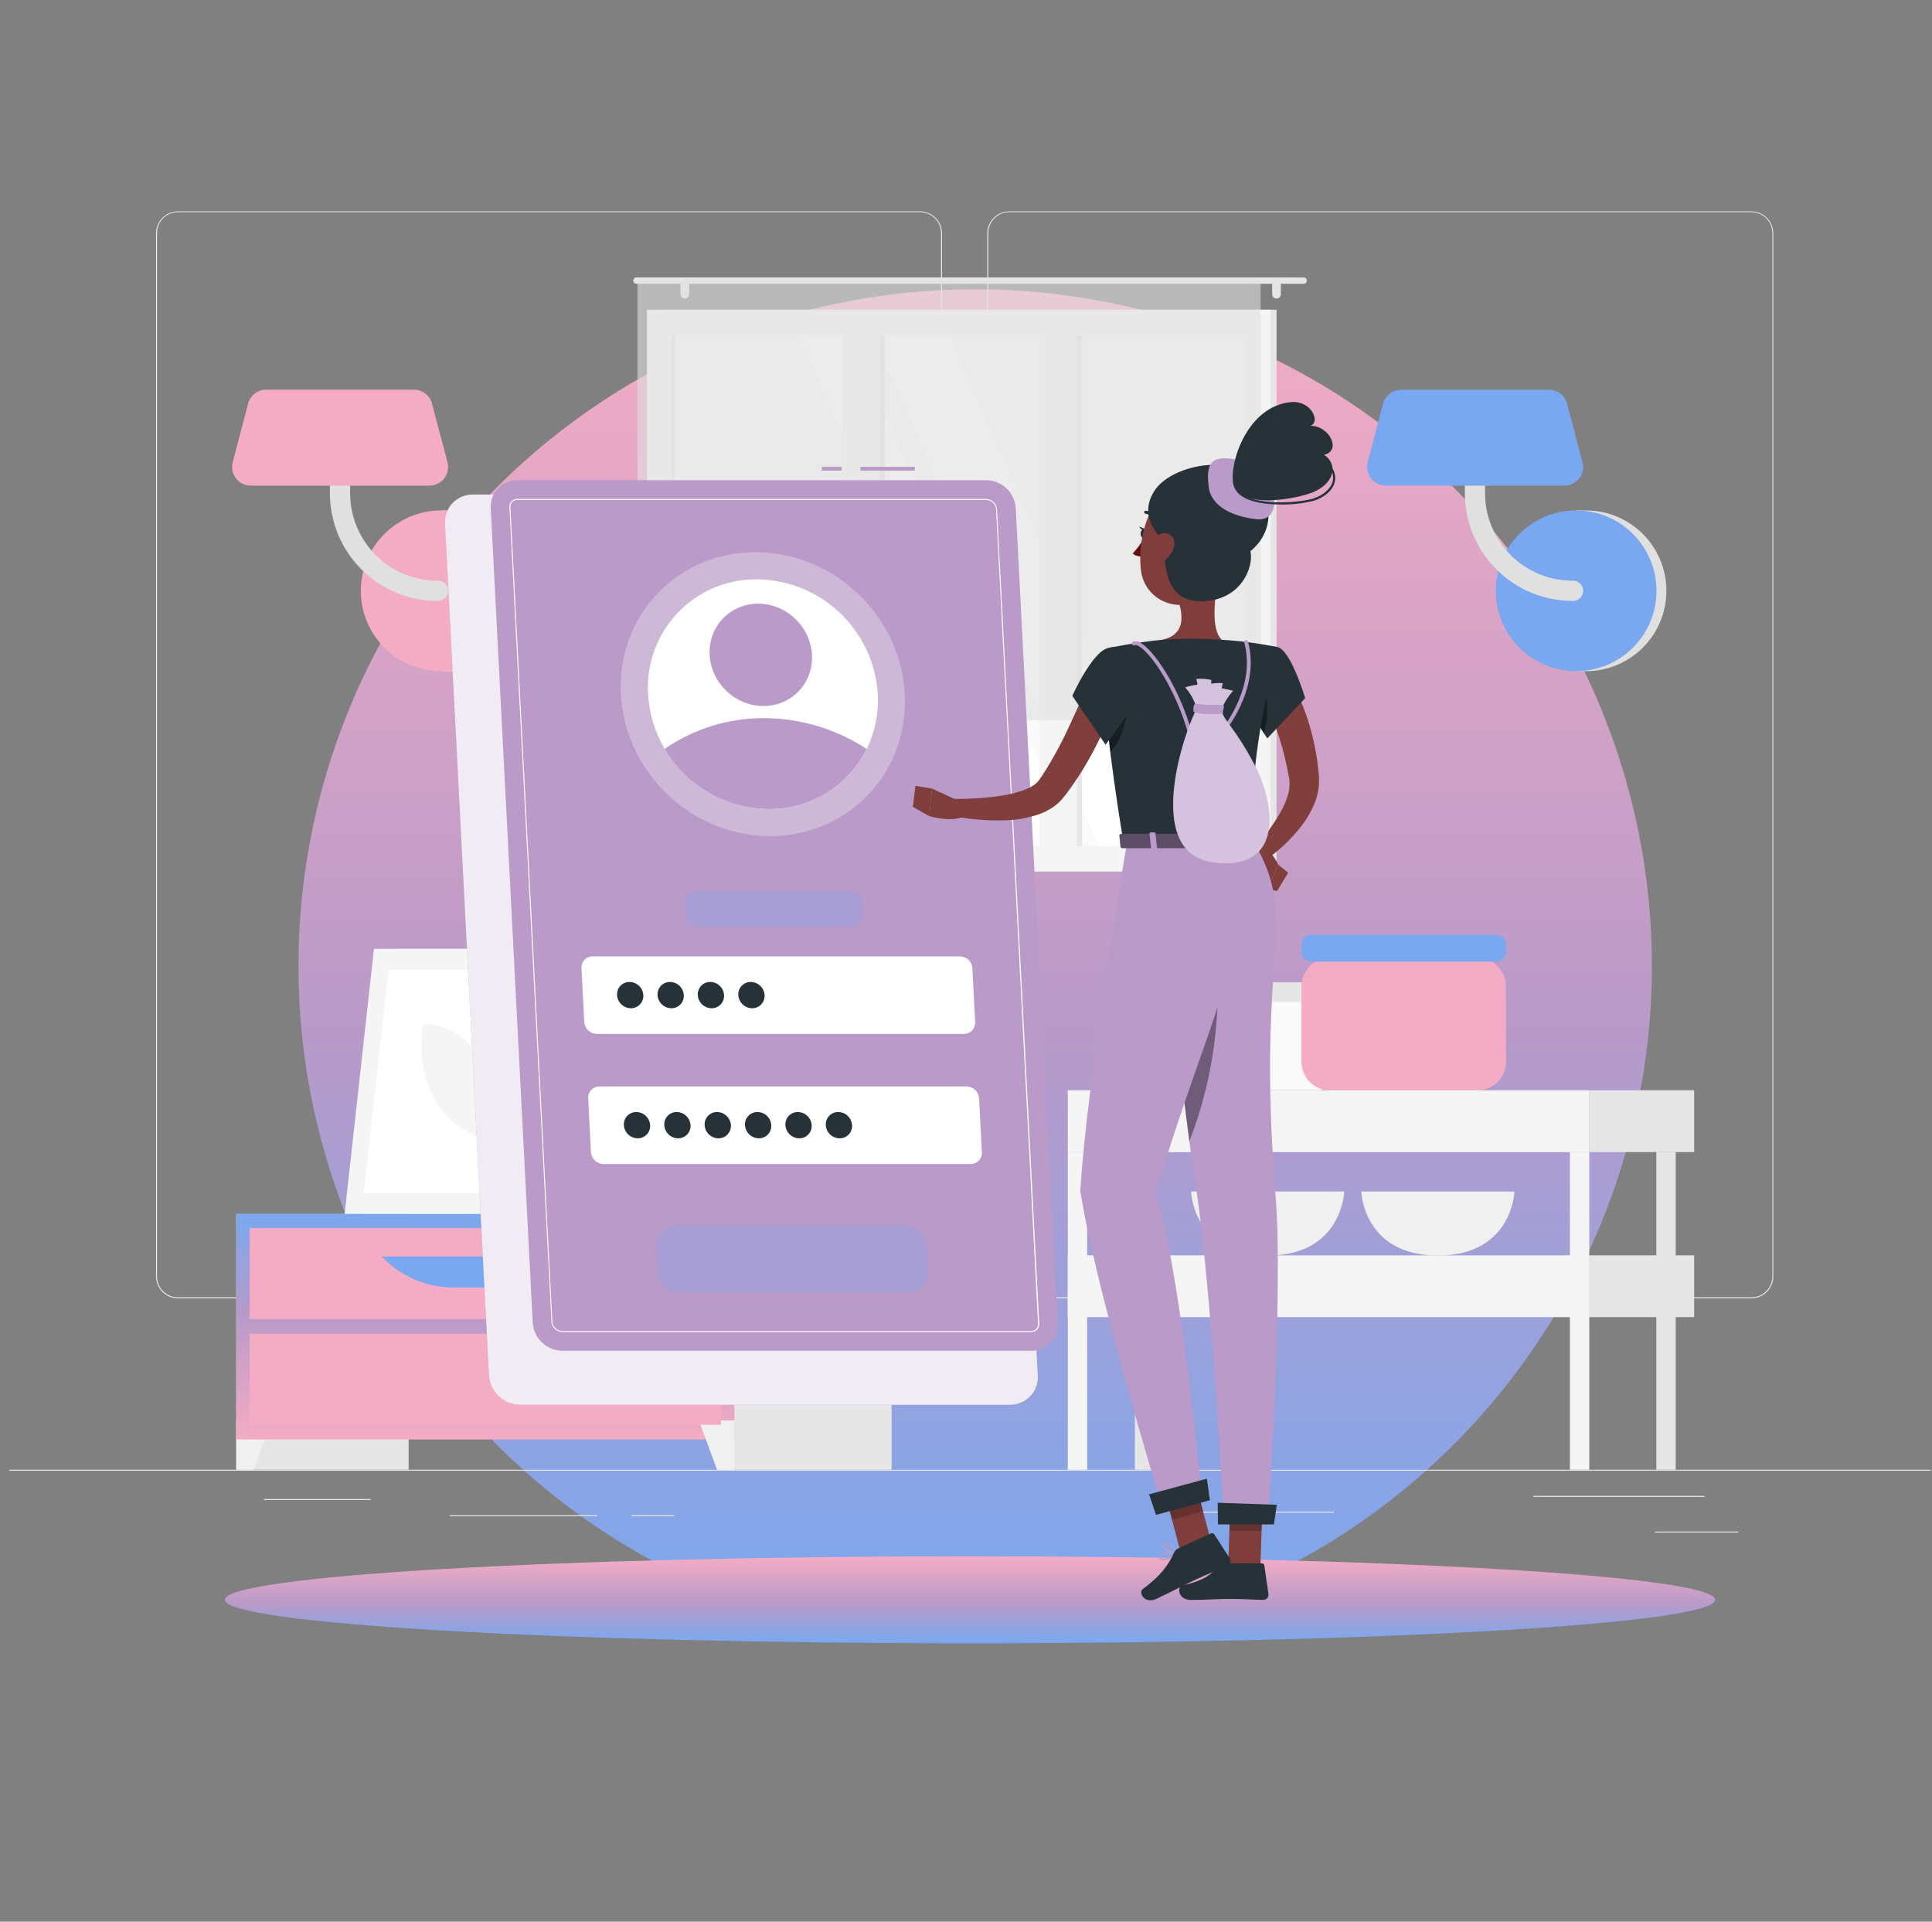 <svg width="187" height="186" viewBox="0 0 187 186" fill="none" xmlns="http://www.w3.org/2000/svg">
<rect x="0" y="0" width="187" height="186" fill="#808080" stroke="none"/>
<g clip-path="url(#clip0_340_20797)">
<circle cx="94.389" cy="93.5" r="65.5" fill="url(#paint0_linear_340_20797)"/>
<path d="M186.889 142.253H0.889V142.346H186.889V142.253Z" fill="#EBEBEB"/>
<path d="M168.251 148.238H160.186V148.331H168.251V148.238Z" fill="#EBEBEB"/>
<path d="M129.105 146.311H116.416V146.404H129.105V146.311Z" fill="#EBEBEB"/>
<path d="M164.985 144.786H148.42V144.879H164.985V144.786Z" fill="#EBEBEB"/>
<path d="M65.251 146.661H61.107V146.754H65.251V146.661Z" fill="#EBEBEB"/>
<path d="M57.793 146.661H43.512V146.754H57.793V146.661Z" fill="#EBEBEB"/>
<path d="M35.861 145.091H25.557V145.184H35.861V145.091Z" fill="#EBEBEB"/>
<path d="M89.053 125.662H17.224C16.661 125.661 16.122 125.436 15.724 125.038C15.327 124.64 15.104 124.1 15.104 123.537V22.566C15.108 22.006 15.334 21.471 15.731 21.077C16.128 20.683 16.664 20.461 17.224 20.46H89.053C89.617 20.46 90.157 20.684 90.555 21.082C90.954 21.48 91.177 22.021 91.177 22.584V123.537C91.177 124.101 90.954 124.641 90.555 125.039C90.157 125.438 89.617 125.662 89.053 125.662ZM17.224 20.534C16.686 20.535 16.17 20.75 15.79 21.131C15.41 21.511 15.197 22.027 15.197 22.566V123.537C15.197 124.076 15.41 124.592 15.79 124.972C16.17 125.353 16.686 125.568 17.224 125.569H89.053C89.592 125.568 90.108 125.353 90.489 124.973C90.869 124.592 91.084 124.076 91.085 123.537V22.566C91.084 22.027 90.869 21.511 90.489 21.13C90.108 20.75 89.592 20.535 89.053 20.534H17.224Z" fill="#EBEBEB"/>
<path d="M169.52 125.662H97.687C97.124 125.661 96.584 125.436 96.186 125.038C95.788 124.64 95.564 124.101 95.562 123.537V22.566C95.568 22.006 95.795 21.471 96.192 21.077C96.59 20.683 97.127 20.461 97.687 20.46H169.52C170.079 20.462 170.614 20.684 171.01 21.078C171.407 21.472 171.632 22.007 171.637 22.566V123.537C171.637 124.1 171.414 124.639 171.017 125.037C170.62 125.435 170.082 125.66 169.52 125.662ZM97.687 20.534C97.148 20.535 96.632 20.75 96.251 21.13C95.871 21.511 95.656 22.027 95.656 22.566V123.537C95.656 124.076 95.871 124.592 96.251 124.973C96.632 125.353 97.148 125.568 97.687 125.569H169.52C170.058 125.568 170.574 125.353 170.955 124.973C171.336 124.592 171.55 124.076 171.551 123.537V22.566C171.55 22.027 171.336 21.511 170.955 21.13C170.574 20.75 170.058 20.535 169.52 20.534H97.687Z" fill="#EBEBEB"/>
<path d="M43.669 64.962C45.732 64.962 47.71 64.143 49.169 62.684C50.628 61.225 51.447 59.247 51.447 57.184C51.447 55.121 50.628 53.142 49.169 51.684C47.71 50.225 45.732 49.405 43.669 49.405H42.713V64.962H43.669Z" fill="#E0E0E0"/>
<path d="M42.704 64.962C47 64.962 50.483 61.48 50.483 57.184C50.483 52.888 47 49.405 42.704 49.405C38.408 49.405 34.926 52.888 34.926 57.184C34.926 61.48 38.408 64.962 42.704 64.962Z" fill="#F4ACC4"/>
<path d="M42.348 58.158C39.585 58.158 36.936 57.061 34.982 55.108C33.029 53.154 31.932 50.505 31.932 47.742V41.526C31.932 41.267 32.035 41.018 32.218 40.835C32.402 40.651 32.651 40.548 32.91 40.548C33.169 40.548 33.418 40.651 33.602 40.835C33.785 41.018 33.888 41.267 33.888 41.526V47.746C33.89 49.989 34.782 52.138 36.367 53.724C37.952 55.31 40.102 56.203 42.344 56.206C42.477 56.197 42.611 56.216 42.736 56.262C42.862 56.307 42.977 56.378 43.074 56.469C43.172 56.561 43.249 56.671 43.302 56.794C43.355 56.916 43.383 57.048 43.383 57.182C43.383 57.316 43.355 57.448 43.302 57.57C43.249 57.693 43.172 57.803 43.074 57.895C42.977 57.986 42.862 58.057 42.736 58.102C42.611 58.148 42.477 58.167 42.344 58.158H42.348Z" fill="#E0E0E0"/>
<path d="M24.261 47.002H41.567C41.843 47.002 42.117 46.939 42.365 46.817C42.613 46.694 42.83 46.517 42.999 46.298C43.168 46.078 43.285 45.823 43.339 45.552C43.394 45.281 43.386 45.001 43.315 44.733L41.809 39.06C41.707 38.675 41.481 38.334 41.165 38.09C40.85 37.847 40.462 37.714 40.064 37.713H25.764C25.365 37.714 24.977 37.846 24.661 38.09C24.345 38.333 24.118 38.674 24.016 39.06L22.528 44.726C22.455 44.992 22.445 45.273 22.498 45.544C22.551 45.815 22.666 46.071 22.834 46.291C23.001 46.511 23.217 46.69 23.465 46.813C23.712 46.936 23.985 47.001 24.261 47.002Z" fill="#F4ACC4"/>
<path d="M153.513 64.962C155.576 64.962 157.554 64.143 159.013 62.684C160.472 61.225 161.291 59.247 161.291 57.184C161.291 55.121 160.472 53.142 159.013 51.684C157.554 50.225 155.576 49.405 153.513 49.405H152.557V64.962H153.513Z" fill="#E0E0E0"/>
<path d="M152.556 64.962C156.852 64.962 160.334 61.48 160.334 57.184C160.334 52.888 156.852 49.405 152.556 49.405C148.26 49.405 144.777 52.888 144.777 57.184C144.777 61.48 148.26 64.962 152.556 64.962Z" fill="#79A8F0"/>
<path d="M152.199 58.158C149.437 58.158 146.787 57.061 144.834 55.108C142.881 53.154 141.783 50.505 141.783 47.742V41.526C141.783 41.267 141.886 41.018 142.07 40.835C142.253 40.651 142.502 40.548 142.762 40.548C143.021 40.548 143.27 40.651 143.453 40.835C143.637 41.018 143.74 41.267 143.74 41.526V47.746C143.742 49.989 144.633 52.138 146.218 53.724C147.804 55.31 149.953 56.203 152.195 56.206C152.329 56.197 152.462 56.216 152.588 56.262C152.714 56.307 152.829 56.378 152.926 56.469C153.023 56.561 153.101 56.671 153.154 56.794C153.207 56.916 153.234 57.048 153.234 57.182C153.234 57.316 153.207 57.448 153.154 57.57C153.101 57.693 153.023 57.803 152.926 57.895C152.829 57.986 152.714 58.057 152.588 58.102C152.462 58.148 152.329 58.167 152.195 58.158H152.199Z" fill="#E0E0E0"/>
<path d="M134.113 47.002H151.418C151.695 47.002 151.968 46.939 152.216 46.817C152.465 46.694 152.682 46.517 152.851 46.298C153.02 46.078 153.136 45.823 153.191 45.552C153.246 45.281 153.237 45.001 153.167 44.733L151.679 39.067C151.577 38.682 151.351 38.341 151.035 38.097C150.72 37.854 150.333 37.721 149.934 37.721H135.616C135.217 37.721 134.829 37.854 134.513 38.097C134.197 38.341 133.97 38.682 133.867 39.067L132.379 44.733C132.308 44.999 132.299 45.279 132.353 45.549C132.407 45.82 132.521 46.074 132.689 46.293C132.856 46.512 133.072 46.69 133.319 46.813C133.565 46.936 133.837 47.001 134.113 47.002Z" fill="#79A8F0"/>
<path d="M50.729 117.5H56.387V95.578H50.729V117.5Z" fill="#E6E6E6"/>
<path d="M35.393 117.496H54.167L57.002 91.839H38.227L35.393 117.496Z" fill="#F0F0F0"/>
<path d="M33.357 117.496H52.754L55.588 91.839H36.196L33.357 117.496Z" fill="#F5F5F5"/>
<path d="M51.35 115.476L53.738 93.863H37.593L35.205 115.476H51.35Z" fill="white"/>
<path d="M48.017 110.235L48.132 109.368C48.731 103.944 45.346 99.112 40.949 99.112L40.848 99.994C40.249 105.414 43.634 110.246 48.035 110.246L48.017 110.235Z" fill="#F5F5F5"/>
<path d="M22.87 142.253H39.551V117.496H22.87L22.87 142.253Z" fill="#E6E6E6"/>
<path d="M24.545 142.253H22.867V137.48H26.305L24.545 142.253Z" fill="#F0F0F0"/>
<path d="M69.62 142.253H86.301V117.496H69.62V142.253Z" fill="#E6E6E6"/>
<path d="M22.867 139.325H71.082V117.5H22.867V139.325Z" fill="url(#paint1_linear_340_20797)"/>
<path d="M69.404 142.253H71.082V137.48H67.644L69.404 142.253Z" fill="#F0F0F0"/>
<path d="M24.168 127.67H69.779V118.861H24.168V127.67Z" fill="#F4ACC4"/>
<path d="M43.933 124.62H50.016C51.323 124.621 52.617 124.354 53.819 123.837C55.02 123.321 56.103 122.564 57.002 121.614H36.947C37.846 122.564 38.93 123.32 40.131 123.836C41.332 124.353 42.626 124.62 43.933 124.62Z" fill="#79A8F0"/>
<path d="M24.168 137.9H69.779V129.091H24.168V137.9Z" fill="#F4ACC4"/>
<path d="M68.027 116.488H68.459C68.459 115.599 68.459 113.348 68.503 108.189C68.581 98.833 68.73 98.264 68.73 98.264L67.703 102.583C67.052 107.363 67.893 112.169 68.027 116.488Z" fill="#E6E6E6"/>
<path d="M67.175 101.928C65.688 100.168 62.544 99.655 59.315 99.216C58.047 99.045 62.645 101.943 64.895 104C66.644 105.6 67.76 106.042 68.243 107.634C68.489 105.648 68.448 103.457 67.175 101.928Z" fill="#E6E6E6"/>
<path d="M69.136 105.083C70.624 103.323 73.767 102.813 76.996 102.374C78.265 102.203 73.648 105.101 71.416 107.158C69.668 108.758 68.552 109.201 68.068 110.793C67.823 108.806 67.849 106.6 69.136 105.083Z" fill="#E6E6E6"/>
<path d="M68.502 97.836C69.618 95.731 72.394 93.744 75.522 93C76.75 92.706 72.676 96.884 71.129 99.581C69.927 101.671 68.335 104.134 68.086 105.905C67.714 102.415 67.394 99.953 68.502 97.836Z" fill="#E6E6E6"/>
<path d="M68.368 117.496C67.052 117.496 65.962 116.838 65.883 115.99L65.664 114.546H71.077L70.853 115.99C70.779 116.838 69.708 117.496 68.368 117.496Z" fill="#F0F0F0"/>
<path d="M71.427 115.101H65.316L65.141 113.49H71.602L71.427 115.101Z" fill="#F0F0F0"/>
<path d="M63.959 84.34L123.557 84.34V29.98L63.959 29.98L63.959 84.34Z" fill="#E6E6E6"/>
<path d="M62.617 84.34L122.971 84.34V29.98L62.617 29.98L62.617 84.34Z" fill="#F5F5F5"/>
<path d="M120.561 81.907V32.416H65.021V81.907H120.561Z" fill="#FAFAFA"/>
<path d="M113.751 81.907L91.892 32.416H84.467L106.326 81.907H113.751Z" fill="white"/>
<path d="M104.22 81.907L82.361 32.416H77.25L99.109 81.907H104.22Z" fill="white"/>
<path d="M85.644 81.903V32.412H82.773V81.903H85.644Z" fill="#E6E6E6"/>
<path d="M104.736 81.903V32.412H101.864V81.903H104.736Z" fill="#E6E6E6"/>
<path d="M85.129 83.451V30.604H81.498V83.451H85.129Z" fill="#F5F5F5"/>
<path d="M104.219 83.451V30.604H100.588V83.451H104.219Z" fill="#F5F5F5"/>
<path d="M65.281 81.907V32.416H65.025V81.907H65.281Z" fill="#E6E6E6"/>
<path d="M61.607 26.847H126.172C126.254 26.848 126.333 26.881 126.392 26.94C126.45 26.998 126.483 27.077 126.484 27.16C126.483 27.242 126.45 27.32 126.391 27.378C126.333 27.436 126.254 27.468 126.172 27.468H61.607C61.525 27.468 61.446 27.436 61.388 27.378C61.329 27.32 61.296 27.242 61.295 27.16C61.296 27.077 61.329 26.998 61.388 26.94C61.446 26.881 61.525 26.848 61.607 26.847Z" fill="#E6E6E6"/>
<path d="M123.555 28.897C123.666 28.896 123.772 28.851 123.85 28.773C123.928 28.694 123.972 28.587 123.972 28.477V27.576C123.972 27.521 123.962 27.467 123.941 27.416C123.92 27.365 123.89 27.318 123.851 27.279C123.812 27.24 123.766 27.209 123.715 27.188C123.665 27.167 123.61 27.156 123.555 27.156C123.444 27.156 123.338 27.2 123.259 27.278C123.18 27.356 123.136 27.462 123.135 27.573V28.473C123.135 28.585 123.179 28.692 123.258 28.771C123.336 28.851 123.443 28.896 123.555 28.897Z" fill="#E6E6E6"/>
<path d="M66.286 28.897C66.397 28.896 66.503 28.851 66.582 28.773C66.661 28.694 66.705 28.588 66.706 28.477V27.576C66.706 27.465 66.662 27.358 66.583 27.279C66.504 27.2 66.397 27.156 66.286 27.156C66.175 27.156 66.069 27.2 65.991 27.278C65.913 27.356 65.869 27.462 65.869 27.573V28.473C65.869 28.528 65.879 28.583 65.9 28.634C65.92 28.685 65.951 28.732 65.99 28.771C66.028 28.811 66.074 28.842 66.125 28.863C66.176 28.885 66.231 28.896 66.286 28.897Z" fill="#E6E6E6"/>
<path opacity="0.6" d="M61.703 69.728L122.016 69.728V27.156L61.703 27.156L61.703 69.728Z" fill="#E0E0E0"/>
<path d="M127.477 96.709H117.076C115.97 96.709 115.074 97.605 115.074 98.71V103.524C115.074 104.629 115.97 105.525 117.076 105.525H127.477C128.582 105.525 129.478 104.629 129.478 103.524V98.71C129.478 97.605 128.582 96.709 127.477 96.709Z" fill="#FAFAFA"/>
<path d="M128.805 95.079H115.748C115.376 95.079 115.074 95.381 115.074 95.753V96.296C115.074 96.668 115.376 96.969 115.748 96.969H128.805C129.177 96.969 129.478 96.668 129.478 96.296V95.753C129.478 95.381 129.177 95.079 128.805 95.079Z" fill="#E6E6E6"/>
<path d="M115.285 115.32C115.285 115.32 115.475 121.521 122.699 121.521C129.923 121.521 130.113 115.32 130.113 115.32H115.285Z" fill="#F0F0F0"/>
<path d="M131.758 115.32C131.758 115.32 131.948 121.521 139.172 121.521C146.396 121.521 146.586 115.32 146.586 115.32H131.758Z" fill="#F0F0F0"/>
<path d="M143.008 92.717H128.724C127.203 92.717 125.971 93.95 125.971 95.47V102.776C125.971 104.296 127.203 105.529 128.724 105.529H143.008C144.529 105.529 145.761 104.296 145.761 102.776V95.47C145.761 93.95 144.529 92.717 143.008 92.717Z" fill="#F4ACC4"/>
<path d="M144.839 90.478H126.893C126.384 90.478 125.971 90.891 125.971 91.4V92.152C125.971 92.661 126.384 93.074 126.893 93.074H144.839C145.348 93.074 145.761 92.661 145.761 92.152V91.4C145.761 90.891 145.348 90.478 144.839 90.478Z" fill="#79A8F0"/>
<path d="M109.844 142.253H111.719V111.511H109.844V142.253Z" fill="#E6E6E6"/>
<path d="M163.98 105.525H153.828V111.507H163.98V105.525Z" fill="#E6E6E6"/>
<path d="M103.353 111.511H153.826V105.529H103.353V111.511Z" fill="#F5F5F5"/>
<path d="M163.98 121.503H153.828V127.484H163.98V121.503Z" fill="#E6E6E6"/>
<path d="M103.353 127.484H153.826V121.503H103.353V127.484Z" fill="#F5F5F5"/>
<path d="M160.317 142.253H162.191V111.511H160.317V142.253Z" fill="#E6E6E6"/>
<path d="M151.953 142.253H153.828V111.511H151.953V142.253Z" fill="#F5F5F5"/>
<path d="M103.352 142.253H105.227V111.511H103.352V142.253Z" fill="#F5F5F5"/>
<path d="M93.889 159.052C133.723 159.052 166.016 157.167 166.016 154.841C166.016 152.516 133.723 150.63 93.889 150.63C54.054 150.63 21.762 152.516 21.762 154.841C21.762 157.167 54.054 159.052 93.889 159.052Z" fill="url(#paint2_linear_340_20797)"/>
<path d="M97.762 135.966H50.306C49.542 135.955 48.812 135.656 48.26 135.129C47.708 134.602 47.376 133.886 47.33 133.124L43.074 50.707C43.05 50.341 43.103 49.973 43.228 49.628C43.353 49.282 43.548 48.967 43.801 48.7C44.054 48.434 44.359 48.222 44.697 48.079C45.036 47.936 45.4 47.865 45.767 47.869H93.223C93.986 47.879 94.717 48.177 95.269 48.703C95.821 49.23 96.153 49.946 96.199 50.707L100.447 133.124C100.471 133.49 100.419 133.857 100.294 134.202C100.17 134.547 99.975 134.863 99.723 135.13C99.471 135.396 99.167 135.608 98.829 135.752C98.492 135.896 98.129 135.969 97.762 135.966Z" fill="#B99AC8"/>
<path opacity="0.8" d="M97.762 135.966H50.306C49.542 135.955 48.812 135.656 48.26 135.129C47.708 134.602 47.376 133.886 47.33 133.124L43.074 50.707C43.05 50.341 43.103 49.973 43.228 49.628C43.353 49.282 43.548 48.967 43.801 48.7C44.054 48.434 44.359 48.222 44.697 48.079C45.036 47.936 45.4 47.865 45.767 47.869H93.223C93.986 47.879 94.717 48.177 95.269 48.703C95.821 49.23 96.153 49.946 96.199 50.707L100.447 133.124C100.471 133.49 100.419 133.857 100.294 134.202C100.17 134.547 99.975 134.863 99.723 135.13C99.471 135.396 99.167 135.608 98.829 135.752C98.492 135.896 98.129 135.969 97.762 135.966Z" fill="white"/>
<path d="M88.54 45.183H83.291V45.555H88.54V45.183Z" fill="#B99AC8"/>
<path d="M81.472 45.183H79.549V45.555H81.472V45.183Z" fill="#B99AC8"/>
<path d="M99.805 130.736H54.421C53.69 130.729 52.989 130.445 52.459 129.942C51.928 129.439 51.609 128.753 51.564 128.024L47.501 49.197C47.479 48.846 47.529 48.494 47.649 48.164C47.768 47.833 47.955 47.531 48.197 47.276C48.439 47.021 48.731 46.819 49.055 46.682C49.379 46.545 49.728 46.477 50.079 46.481H95.463C96.194 46.489 96.895 46.774 97.424 47.278C97.954 47.782 98.272 48.468 98.317 49.197L102.379 128.024C102.401 128.374 102.351 128.725 102.232 129.055C102.112 129.386 101.926 129.687 101.684 129.942C101.442 130.197 101.151 130.399 100.827 130.535C100.504 130.672 100.156 130.74 99.805 130.736Z" fill="#B99AC8"/>
<path d="M99.805 128.924H54.421C54.155 128.915 53.901 128.808 53.708 128.624C53.516 128.441 53.397 128.193 53.376 127.927L49.309 49.104C49.3 48.999 49.313 48.894 49.348 48.794C49.383 48.695 49.438 48.604 49.51 48.527C49.583 48.451 49.671 48.391 49.768 48.351C49.866 48.312 49.971 48.293 50.076 48.297H95.46C95.725 48.307 95.978 48.414 96.17 48.597C96.362 48.781 96.48 49.029 96.501 49.294L100.586 128.117C100.595 128.221 100.582 128.326 100.547 128.425C100.513 128.524 100.458 128.615 100.386 128.691C100.314 128.767 100.226 128.828 100.129 128.868C100.032 128.908 99.928 128.927 99.823 128.924H99.805ZM50.076 48.39C49.983 48.387 49.891 48.403 49.805 48.438C49.72 48.472 49.642 48.524 49.577 48.591C49.515 48.659 49.468 48.74 49.438 48.828C49.408 48.915 49.396 49.008 49.403 49.1L53.465 127.923C53.485 128.165 53.594 128.39 53.769 128.557C53.944 128.725 54.175 128.822 54.417 128.831H99.801C99.893 128.835 99.985 128.819 100.07 128.784C100.155 128.749 100.232 128.697 100.296 128.63C100.359 128.562 100.408 128.482 100.438 128.394C100.468 128.306 100.479 128.213 100.471 128.121L96.412 49.297C96.392 49.056 96.285 48.831 96.11 48.664C95.935 48.496 95.705 48.399 95.463 48.39H50.076Z" fill="white"/>
<path opacity="0.3" d="M83.93 77.025C89.092 71.728 88.755 63.028 83.179 57.594C77.602 52.16 68.897 52.048 63.735 57.345C58.573 62.642 58.909 71.342 64.486 76.776C70.062 82.21 78.768 82.322 83.93 77.025Z" fill="white"/>
<path d="M84.961 67.187C85.065 69.015 84.697 70.839 83.893 72.484C83.023 74.249 81.672 75.731 79.995 76.761C78.319 77.791 76.386 78.327 74.418 78.306C72.38 78.288 70.38 77.742 68.615 76.722C66.85 75.701 65.379 74.242 64.345 72.484C63.381 70.877 62.827 69.058 62.73 67.187C62.639 65.752 62.844 64.313 63.334 62.961C63.824 61.609 64.587 60.373 65.577 59.33C66.566 58.286 67.761 57.458 69.085 56.898C70.409 56.337 71.835 56.056 73.273 56.072C76.266 56.103 79.135 57.267 81.304 59.329C83.473 61.392 84.78 64.2 84.961 67.187Z" fill="white"/>
<path d="M83.883 72.484C83.012 74.249 81.661 75.731 79.985 76.761C78.308 77.791 76.375 78.327 74.408 78.306C72.369 78.288 70.37 77.742 68.604 76.722C66.839 75.701 65.368 74.242 64.334 72.484C67.161 70.532 70.518 69.493 73.954 69.508C77.481 69.522 80.93 70.555 83.883 72.484Z" fill="#B99AC8"/>
<path d="M77.279 66.928C79.138 65.02 79.017 61.885 77.007 59.926C74.997 57.968 71.86 57.927 70 59.836C68.14 61.744 68.262 64.879 70.272 66.837C72.282 68.796 75.419 68.837 77.279 66.928Z" fill="#B99AC8"/>
<path d="M93.297 100.068H57.76C57.451 100.065 57.154 99.945 56.929 99.731C56.705 99.518 56.57 99.228 56.551 98.918L56.283 93.71C56.274 93.562 56.296 93.414 56.346 93.274C56.397 93.135 56.476 93.007 56.578 92.9C56.681 92.792 56.804 92.707 56.941 92.649C57.078 92.592 57.225 92.563 57.373 92.565H92.91C93.219 92.568 93.516 92.688 93.74 92.9C93.964 93.113 94.1 93.402 94.119 93.71L94.387 98.918C94.397 99.067 94.376 99.216 94.326 99.356C94.275 99.496 94.196 99.624 94.094 99.732C93.991 99.84 93.868 99.925 93.731 99.983C93.594 100.041 93.446 100.07 93.297 100.068Z" fill="white"/>
<path opacity="0.3" d="M82.416 89.689H67.574C67.263 89.687 66.965 89.566 66.739 89.352C66.514 89.138 66.379 88.846 66.361 88.536L66.305 87.42C66.295 87.272 66.316 87.123 66.367 86.983C66.417 86.843 66.496 86.715 66.599 86.607C66.701 86.499 66.825 86.413 66.962 86.356C67.099 86.298 67.246 86.269 67.395 86.27H82.234C82.544 86.274 82.84 86.394 83.065 86.607C83.289 86.821 83.424 87.111 83.443 87.42L83.503 88.536C83.512 88.684 83.49 88.833 83.44 88.972C83.389 89.112 83.311 89.24 83.209 89.348C83.107 89.456 82.984 89.542 82.848 89.601C82.712 89.659 82.565 89.689 82.416 89.689Z" fill="#79A8F0"/>
<path opacity="0.3" d="M87.938 125.107H65.704C65.177 125.101 64.672 124.896 64.291 124.533C63.909 124.17 63.679 123.676 63.646 123.151L63.516 120.584C63.503 120.332 63.541 120.079 63.629 119.842C63.717 119.605 63.852 119.389 64.026 119.206C64.2 119.023 64.409 118.877 64.641 118.777C64.874 118.678 65.124 118.627 65.376 118.627H87.603C88.13 118.634 88.634 118.839 89.016 119.202C89.397 119.565 89.627 120.058 89.66 120.584L89.79 123.151C89.804 123.402 89.766 123.654 89.678 123.89C89.591 124.127 89.457 124.343 89.284 124.526C89.111 124.709 88.902 124.855 88.671 124.955C88.439 125.055 88.19 125.107 87.938 125.107Z" fill="#79A8F0"/>
<path d="M93.95 112.664H58.409C58.099 112.66 57.803 112.539 57.579 112.326C57.355 112.113 57.219 111.823 57.2 111.514L56.932 106.306C56.923 106.158 56.944 106.01 56.995 105.87C57.045 105.73 57.124 105.602 57.227 105.495C57.329 105.387 57.452 105.301 57.589 105.243C57.726 105.185 57.873 105.156 58.022 105.157H93.559C93.868 105.16 94.165 105.281 94.39 105.494C94.614 105.707 94.749 105.997 94.768 106.306L95.039 111.514C95.048 111.663 95.026 111.811 94.975 111.95C94.924 112.09 94.845 112.217 94.743 112.325C94.641 112.433 94.518 112.518 94.382 112.577C94.245 112.635 94.098 112.665 93.95 112.664Z" fill="white"/>
<path d="M62.27 96.314C62.28 96.479 62.256 96.644 62.2 96.798C62.144 96.953 62.056 97.095 61.943 97.214C61.829 97.334 61.692 97.428 61.54 97.492C61.389 97.556 61.225 97.589 61.061 97.587C60.718 97.583 60.391 97.449 60.143 97.213C59.895 96.977 59.746 96.656 59.725 96.314C59.714 96.15 59.738 95.986 59.794 95.831C59.849 95.676 59.937 95.534 60.05 95.415C60.163 95.296 60.3 95.201 60.451 95.137C60.603 95.073 60.766 95.04 60.931 95.042C61.273 95.046 61.601 95.18 61.85 95.416C62.098 95.651 62.248 95.973 62.27 96.314Z" fill="#263238"/>
<path d="M66.186 96.314C66.197 96.479 66.173 96.643 66.118 96.798C66.062 96.953 65.974 97.094 65.861 97.214C65.748 97.333 65.611 97.428 65.46 97.492C65.308 97.556 65.145 97.589 64.981 97.587C64.638 97.584 64.31 97.45 64.062 97.214C63.814 96.978 63.665 96.656 63.645 96.314C63.634 96.15 63.658 95.986 63.714 95.831C63.769 95.676 63.857 95.534 63.97 95.415C64.083 95.296 64.22 95.201 64.371 95.137C64.523 95.073 64.686 95.04 64.85 95.042C65.193 95.046 65.521 95.179 65.769 95.415C66.017 95.651 66.166 95.973 66.186 96.314Z" fill="#263238"/>
<path d="M70.082 96.314C70.093 96.479 70.069 96.643 70.014 96.798C69.958 96.953 69.87 97.094 69.757 97.214C69.644 97.333 69.507 97.428 69.356 97.492C69.204 97.556 69.041 97.589 68.877 97.587C68.534 97.583 68.206 97.449 67.957 97.213C67.709 96.978 67.559 96.656 67.537 96.314C67.527 96.15 67.551 95.985 67.607 95.831C67.664 95.676 67.751 95.534 67.865 95.415C67.978 95.296 68.115 95.201 68.267 95.137C68.418 95.073 68.582 95.04 68.746 95.042C69.089 95.046 69.417 95.18 69.664 95.416C69.912 95.652 70.061 95.973 70.082 96.314Z" fill="#263238"/>
<path d="M74.006 96.314C74.016 96.479 73.992 96.643 73.936 96.798C73.88 96.952 73.793 97.093 73.68 97.213C73.567 97.332 73.43 97.427 73.279 97.491C73.128 97.556 72.965 97.588 72.8 97.587C72.458 97.583 72.13 97.449 71.881 97.213C71.633 96.978 71.483 96.656 71.461 96.314C71.451 96.15 71.475 95.986 71.531 95.832C71.587 95.677 71.674 95.536 71.787 95.416C71.9 95.297 72.037 95.202 72.188 95.138C72.339 95.073 72.502 95.041 72.667 95.042C73.009 95.046 73.338 95.18 73.586 95.416C73.834 95.651 73.984 95.973 74.006 96.314Z" fill="#263238"/>
<path d="M62.928 108.903C62.938 109.067 62.915 109.232 62.859 109.387C62.803 109.541 62.716 109.683 62.603 109.802C62.49 109.922 62.353 110.017 62.202 110.081C62.05 110.145 61.887 110.177 61.722 110.175C61.38 110.171 61.051 110.038 60.803 109.802C60.555 109.566 60.405 109.245 60.383 108.903C60.373 108.739 60.397 108.574 60.453 108.419C60.509 108.264 60.597 108.123 60.71 108.003C60.824 107.884 60.961 107.789 61.112 107.725C61.264 107.661 61.428 107.629 61.592 107.631C61.934 107.635 62.262 107.768 62.51 108.004C62.758 108.24 62.907 108.561 62.928 108.903Z" fill="#263238"/>
<path d="M66.838 108.903C66.848 109.067 66.825 109.232 66.769 109.386C66.713 109.541 66.625 109.682 66.512 109.801C66.399 109.921 66.263 110.015 66.111 110.08C65.96 110.144 65.797 110.177 65.633 110.175C65.29 110.171 64.962 110.038 64.713 109.802C64.465 109.566 64.315 109.245 64.294 108.903C64.283 108.739 64.306 108.574 64.362 108.419C64.418 108.265 64.505 108.123 64.618 108.004C64.731 107.884 64.868 107.789 65.02 107.725C65.171 107.661 65.334 107.629 65.499 107.631C65.841 107.635 66.17 107.768 66.418 108.004C66.666 108.24 66.817 108.561 66.838 108.903Z" fill="#263238"/>
<path d="M70.746 108.903C70.757 109.067 70.733 109.232 70.676 109.387C70.62 109.542 70.532 109.683 70.419 109.803C70.306 109.922 70.169 110.017 70.017 110.081C69.865 110.145 69.702 110.177 69.537 110.175C69.195 110.172 68.866 110.039 68.618 109.803C68.371 109.566 68.222 109.245 68.202 108.903C68.191 108.739 68.214 108.574 68.27 108.419C68.326 108.265 68.413 108.123 68.526 108.004C68.64 107.884 68.776 107.789 68.928 107.725C69.079 107.661 69.243 107.629 69.407 107.631C69.75 107.635 70.078 107.768 70.326 108.004C70.575 108.24 70.725 108.561 70.746 108.903Z" fill="#263238"/>
<path d="M74.652 108.903C74.663 109.067 74.64 109.232 74.584 109.387C74.528 109.541 74.441 109.683 74.328 109.802C74.214 109.922 74.078 110.017 73.926 110.081C73.775 110.145 73.612 110.177 73.447 110.175C73.104 110.171 72.776 110.038 72.528 109.802C72.279 109.566 72.129 109.245 72.108 108.903C72.097 108.739 72.121 108.574 72.178 108.419C72.234 108.264 72.322 108.123 72.435 108.003C72.549 107.884 72.685 107.789 72.837 107.725C72.989 107.661 73.152 107.629 73.317 107.631C73.659 107.634 73.988 107.767 74.236 108.003C74.484 108.24 74.632 108.561 74.652 108.903Z" fill="#263238"/>
<path d="M78.562 108.903C78.573 109.067 78.55 109.232 78.494 109.387C78.438 109.541 78.351 109.683 78.238 109.802C78.125 109.922 77.988 110.017 77.836 110.081C77.685 110.145 77.522 110.177 77.357 110.175C77.015 110.171 76.686 110.038 76.438 109.802C76.189 109.566 76.04 109.245 76.018 108.903C76.008 108.739 76.031 108.575 76.088 108.42C76.144 108.265 76.231 108.124 76.344 108.005C76.457 107.885 76.593 107.791 76.745 107.726C76.896 107.662 77.059 107.629 77.223 107.631C77.566 107.635 77.894 107.768 78.142 108.004C78.391 108.24 78.541 108.561 78.562 108.903Z" fill="#263238"/>
<path d="M82.473 108.903C82.483 109.067 82.459 109.232 82.403 109.387C82.347 109.542 82.259 109.683 82.146 109.803C82.032 109.922 81.895 110.017 81.744 110.081C81.592 110.145 81.428 110.177 81.264 110.175C80.922 110.171 80.594 110.038 80.346 109.802C80.098 109.566 79.949 109.245 79.928 108.903C79.918 108.739 79.941 108.574 79.997 108.419C80.053 108.265 80.14 108.123 80.253 108.004C80.366 107.884 80.503 107.789 80.654 107.725C80.806 107.661 80.969 107.629 81.134 107.631C81.476 107.635 81.805 107.768 82.053 108.004C82.301 108.24 82.451 108.561 82.473 108.903Z" fill="#263238"/>
<path d="M124.765 65.703C124.858 65.844 124.906 65.918 124.966 66.019L125.133 66.294C125.241 66.48 125.338 66.666 125.431 66.848C125.617 67.22 125.803 67.592 125.952 67.964C126.263 68.703 126.532 69.46 126.755 70.23C127.205 71.751 127.502 73.314 127.64 74.895L127.666 75.189C127.67 75.248 127.67 75.308 127.666 75.367V75.564C127.673 75.823 127.658 76.082 127.622 76.338C127.55 76.813 127.426 77.279 127.25 77.726C126.923 78.524 126.49 79.275 125.963 79.958C124.979 81.217 123.811 82.322 122.499 83.235L121.473 82.033C122.407 80.978 123.234 79.833 123.943 78.615C124.262 78.062 124.511 77.472 124.687 76.859C124.758 76.599 124.799 76.332 124.809 76.063C124.821 75.948 124.821 75.832 124.809 75.717V75.639C124.813 75.604 124.813 75.569 124.809 75.535L124.765 75.274C124.526 73.888 124.187 72.52 123.753 71.182C123.537 70.516 123.273 69.873 123.009 69.244C122.879 68.928 122.73 68.619 122.581 68.322L122.351 67.883L122.235 67.678L122.139 67.514L124.765 65.703Z" fill="#803E3C"/>
<path d="M121.305 83.242L122.651 86.088L123.719 83.681C123.719 83.681 122.77 81.598 121.487 81.792L121.305 83.242Z" fill="#7F3E3B"/>
<path d="M123.616 86.23L124.687 84.474L123.72 83.681L122.652 86.088L123.616 86.23Z" fill="#7F3E3B"/>
<path d="M117.56 151.858C117.838 151.851 118.115 151.813 118.386 151.746C118.399 151.742 118.412 151.734 118.422 151.724C118.431 151.713 118.438 151.701 118.442 151.687C118.444 151.672 118.442 151.658 118.436 151.645C118.43 151.631 118.42 151.62 118.408 151.612C118.3 151.542 117.355 150.932 116.991 151.095C116.95 151.114 116.916 151.143 116.89 151.18C116.865 151.216 116.849 151.259 116.846 151.304C116.834 151.371 116.84 151.44 116.861 151.505C116.882 151.57 116.919 151.628 116.968 151.676C117.137 151.806 117.347 151.871 117.56 151.858ZM118.174 151.638C117.634 151.75 117.225 151.731 117.058 151.586C117.023 151.552 116.998 151.51 116.985 151.464C116.971 151.418 116.969 151.369 116.98 151.322C116.98 151.259 117.017 151.24 117.043 151.229C117.244 151.14 117.791 151.404 118.174 151.638Z" fill="#B99AC8"/>
<path d="M118.367 151.746H118.404C118.415 151.739 118.424 151.729 118.431 151.717C118.437 151.706 118.441 151.693 118.441 151.679C118.441 151.642 118.441 150.746 118.099 150.444C118.057 150.406 118.007 150.378 117.953 150.362C117.899 150.345 117.843 150.34 117.787 150.348C117.728 150.348 117.671 150.369 117.626 150.406C117.58 150.443 117.549 150.495 117.537 150.552C117.467 150.906 118.032 151.575 118.33 151.746H118.367ZM117.835 150.485C117.865 150.484 117.895 150.489 117.923 150.5C117.951 150.511 117.977 150.528 117.999 150.548C118.195 150.838 118.296 151.181 118.289 151.53C117.991 151.292 117.638 150.786 117.682 150.574C117.682 150.541 117.708 150.496 117.801 150.485H117.835Z" fill="#B99AC8"/>
<path d="M114.047 150.34C114.056 150.329 114.062 150.316 114.064 150.302C114.066 150.288 114.064 150.274 114.059 150.261C114.053 150.249 114.045 150.237 114.033 150.229C114.022 150.22 114.009 150.215 113.995 150.214C113.843 150.214 112.507 150.15 112.202 150.478V150.5C112.177 150.532 112.161 150.57 112.155 150.611C112.149 150.651 112.154 150.693 112.169 150.731C112.189 150.795 112.224 150.853 112.271 150.9C112.318 150.947 112.376 150.982 112.44 151.002C112.872 151.136 113.634 150.649 114.051 150.348L114.047 150.34ZM112.314 150.574C112.481 150.396 113.218 150.348 113.768 150.355C113.192 150.749 112.712 150.935 112.47 150.861C112.428 150.848 112.39 150.825 112.358 150.794C112.327 150.763 112.304 150.724 112.291 150.682C112.284 150.668 112.28 150.652 112.28 150.636C112.28 150.62 112.284 150.604 112.291 150.589L112.314 150.574Z" fill="#B99AC8"/>
<path d="M114.048 150.34C114.053 150.328 114.056 150.316 114.056 150.303C114.056 150.29 114.053 150.277 114.048 150.266C114.029 150.236 113.612 149.522 113.121 149.373C113.051 149.352 112.977 149.346 112.904 149.355C112.831 149.364 112.761 149.388 112.697 149.425C112.519 149.529 112.508 149.652 112.53 149.73C112.627 150.076 113.575 150.381 113.984 150.377C113.997 150.377 114.01 150.374 114.021 150.367C114.032 150.36 114.041 150.351 114.048 150.34ZM112.712 149.596C112.733 149.575 112.757 149.558 112.783 149.544C112.829 149.515 112.881 149.496 112.935 149.489C112.989 149.482 113.043 149.487 113.095 149.503C113.419 149.589 113.72 150.005 113.858 150.21C113.415 150.162 112.742 149.89 112.686 149.682C112.681 149.666 112.681 149.649 112.686 149.633C112.691 149.617 112.7 149.603 112.712 149.592V149.596Z" fill="#B99AC8"/>
<path d="M118.142 54.807C117.77 56.667 116.967 60.688 118.258 61.923C118.258 61.923 117.752 63.783 114.318 63.783C110.539 63.783 112.514 61.923 112.514 61.923C114.575 61.432 114.523 59.899 114.162 58.464L118.142 54.807Z" fill="#7F3E3B"/>
<path d="M111.85 50.447C111.871 50.45 111.892 50.45 111.913 50.447C111.931 50.438 111.947 50.426 111.959 50.411C111.972 50.396 111.982 50.379 111.989 50.361C111.995 50.342 111.997 50.322 111.996 50.302C111.994 50.283 111.989 50.264 111.98 50.246C111.88 50.034 111.73 49.849 111.544 49.706C111.358 49.564 111.14 49.468 110.909 49.428C110.87 49.424 110.831 49.436 110.801 49.46C110.771 49.484 110.751 49.519 110.745 49.558C110.741 49.597 110.752 49.636 110.776 49.666C110.801 49.697 110.836 49.717 110.875 49.721C111.058 49.757 111.229 49.834 111.375 49.949C111.521 50.064 111.638 50.211 111.716 50.38C111.73 50.402 111.75 50.42 111.774 50.431C111.797 50.443 111.824 50.449 111.85 50.447Z" fill="#263238"/>
<path d="M110.721 52.08C110.428 52.623 110.063 53.124 109.635 53.568C109.751 53.674 109.888 53.754 110.038 53.801C110.188 53.849 110.346 53.863 110.502 53.843L110.721 52.08Z" fill="#630F0F"/>
<path d="M111.001 51.66C110.971 51.909 110.811 52.095 110.651 52.076C110.491 52.058 110.379 51.838 110.409 51.589C110.439 51.34 110.599 51.154 110.781 51.172C110.963 51.191 111.027 51.41 111.001 51.66Z" fill="#263238"/>
<path d="M110.831 51.195L110.258 50.964C110.258 50.964 110.5 51.455 110.831 51.195Z" fill="#263238"/>
<path d="M117.332 149.633L114.296 150.34L112.451 143.361L115.487 142.655L117.332 149.633Z" fill="#7F3E3B"/>
<path d="M121.991 151.672H118.877L119.119 144.459H122.236L121.991 151.672Z" fill="#7F3E3B"/>
<path d="M118.628 151.311H122.128C122.189 151.31 122.248 151.332 122.294 151.372C122.34 151.412 122.369 151.467 122.378 151.527L122.776 154.294C122.783 154.364 122.776 154.435 122.755 154.502C122.733 154.569 122.698 154.631 122.651 154.684C122.604 154.736 122.546 154.778 122.482 154.806C122.417 154.835 122.348 154.849 122.277 154.849C121.057 154.83 120.469 154.756 118.929 154.756C117.981 154.756 116.597 154.856 115.291 154.856C113.985 154.856 113.911 153.562 114.458 153.446C116.898 152.918 117.285 152.196 118.107 151.504C118.252 151.38 118.437 151.312 118.628 151.311Z" fill="#263238"/>
<path d="M114.03 149.875L117.21 148.413C117.264 148.387 117.326 148.382 117.383 148.399C117.441 148.415 117.491 148.452 117.523 148.502L119.044 150.853C119.08 150.914 119.102 150.981 119.11 151.051C119.118 151.121 119.111 151.191 119.09 151.258C119.069 151.325 119.034 151.387 118.988 151.44C118.942 151.492 118.885 151.535 118.821 151.564C117.705 152.055 117.14 152.237 115.741 152.881C114.882 153.275 113.137 154.183 111.954 154.741C110.771 155.299 110.161 154.142 110.607 153.807C112.605 152.319 113.178 151.251 113.635 150.281C113.713 150.102 113.853 149.957 114.03 149.875Z" fill="#263238"/>
<path opacity="0.2" d="M112.451 143.361L113.441 147.104L116.439 146.252L115.49 142.655L112.451 143.361Z" fill="black"/>
<path opacity="0.2" d="M122.236 144.459H119.119L118.996 148.179H122.113L122.236 144.459Z" fill="black"/>
<path d="M123.65 62.63C124.944 62.916 126.328 67.57 126.328 67.57L122.668 71.465C122.668 71.465 119.629 67.09 120.25 65.483C120.878 63.805 122.106 62.295 123.65 62.63Z" fill="#263238"/>
<path opacity="0.4" d="M121.581 65.595C120.926 64.996 120.483 65.174 120.182 65.651C119.884 67.034 121.648 69.932 122.358 71.03C122.686 69.72 123.061 66.96 121.581 65.595Z" fill="black"/>
<path d="M107.247 62.723C107.247 62.723 105.759 63.244 108.735 81.528H121.383C121.171 76.379 121.164 73.202 123.615 62.63C121.843 62.264 120.046 62.028 118.24 61.923C116.328 61.785 114.408 61.785 112.496 61.923C110.044 62.15 107.247 62.723 107.247 62.723Z" fill="#263238"/>
<path opacity="0.4" d="M107.133 69.739C107.215 70.628 107.323 71.629 107.464 72.76C108.502 71.826 109.35 69.17 109.037 67.622C108.296 68.224 107.653 68.938 107.133 69.739Z" fill="black"/>
<path d="M108.487 66.96C107.804 68.678 107.036 70.36 106.184 72.001C105.342 73.7 104.346 75.319 103.208 76.837L102.97 77.13L102.851 77.276C102.81 77.324 102.777 77.369 102.713 77.436C102.489 77.68 102.24 77.899 101.969 78.09C101.491 78.421 100.967 78.682 100.414 78.864C99.45 79.172 98.45 79.35 97.438 79.392C95.545 79.468 93.649 79.299 91.799 78.89L92.003 77.328C92.859 77.328 93.755 77.328 94.607 77.257C95.463 77.215 96.315 77.12 97.159 76.974C97.943 76.852 98.71 76.637 99.443 76.334C99.74 76.208 100.016 76.04 100.266 75.836C100.361 75.756 100.447 75.666 100.522 75.568C100.522 75.568 100.567 75.509 100.597 75.468L100.682 75.345L100.857 75.099C101.79 73.657 102.622 72.152 103.346 70.594C104.09 69.013 104.834 67.373 105.514 65.758L108.487 66.96Z" fill="#803E3C"/>
<path d="M107.247 62.723C105.696 63.095 103.791 67.351 103.791 67.351L107.005 72.075C107.005 72.075 111.287 66.685 110.777 65.04C110.256 63.326 109.14 62.262 107.247 62.723Z" fill="#263238"/>
<path d="M92.895 77.566L90.213 76.327L89.945 78.994C89.945 78.994 92.177 79.653 93.293 78.994L92.895 77.566Z" fill="#7F3E3B"/>
<path d="M88.61 76.059L88.353 78.09L89.946 78.994L90.213 76.327L88.61 76.059Z" fill="#7F3E3B"/>
<path d="M119.49 51.842C118.921 54.881 118.746 56.183 117.005 57.563C114.401 59.639 110.774 58.278 110.425 55.13C110.105 52.296 111.087 47.802 114.238 46.946C114.932 46.755 115.663 46.744 116.363 46.916C117.062 47.087 117.705 47.435 118.232 47.926C118.759 48.417 119.151 49.035 119.371 49.72C119.592 50.406 119.632 51.136 119.49 51.842Z" fill="#7F3E3B"/>
<path d="M112.812 52.482C112.637 54.033 112.57 58.062 115.977 58.188C120.147 58.341 121.397 54.777 121.025 53.352C123.198 51.585 123.51 48.546 121.07 46.221C118.63 43.896 113.258 45.194 111.77 47.46C109.884 50.268 112.812 52.482 112.812 52.482Z" fill="#263238"/>
<path d="M116.99 47.125C116.789 45.488 116.945 44.361 118.478 44.361C120.01 44.361 122.101 44.915 122.867 46.481C123.634 48.047 123.697 50.499 121.558 50.25C119.419 50.001 117.232 49.082 116.99 47.125Z" fill="#B99AC8"/>
<path d="M119.363 46.731C118.991 44.781 120.736 39.291 124.973 38.919C126.937 38.751 127.845 40.864 126.833 41.214C128.693 41.192 129.883 43.651 128.15 44.019C129.519 44.897 129.18 46.697 127.227 47.583C125.773 48.252 119.865 49.431 119.363 46.731Z" fill="#263238"/>
<path d="M123.891 48.825C122.526 48.825 121.101 48.624 120.216 48.033C119.969 47.883 119.76 47.677 119.608 47.431C119.456 47.186 119.365 46.907 119.342 46.619C119.341 46.595 119.349 46.571 119.365 46.552C119.381 46.533 119.403 46.521 119.427 46.519C119.44 46.517 119.452 46.518 119.464 46.522C119.476 46.525 119.487 46.531 119.497 46.539C119.506 46.547 119.514 46.557 119.519 46.568C119.524 46.58 119.527 46.592 119.528 46.604C119.55 46.864 119.634 47.115 119.771 47.337C119.909 47.559 120.097 47.745 120.32 47.88C122.005 48.996 125.9 48.624 127.113 48.252C128.162 47.91 128.873 47.244 129.014 46.478C129.058 46.197 129.023 45.908 128.914 45.646C128.804 45.383 128.624 45.156 128.393 44.99C128.384 44.981 128.377 44.971 128.372 44.96C128.367 44.949 128.364 44.937 128.364 44.925C128.364 44.912 128.367 44.9 128.372 44.889C128.377 44.878 128.384 44.868 128.393 44.859C128.41 44.842 128.433 44.833 128.458 44.833C128.482 44.833 128.505 44.842 128.523 44.859C128.783 45.049 128.984 45.307 129.106 45.605C129.227 45.902 129.264 46.228 129.211 46.545C129.059 47.382 128.303 48.096 127.187 48.46C126.111 48.732 125.002 48.855 123.891 48.825Z" fill="#263238"/>
<path d="M111.864 52.08C111.518 52.566 111.375 53.168 111.466 53.758C111.589 54.539 112.348 54.591 112.899 54.093C113.449 53.594 113.929 52.694 113.524 52.047C113.433 51.907 113.309 51.792 113.162 51.714C113.015 51.636 112.851 51.597 112.685 51.6C112.518 51.603 112.356 51.649 112.212 51.733C112.068 51.817 111.949 51.937 111.864 52.08Z" fill="#7F3E3B"/>
<path d="M112.076 81.528C112.076 81.528 113.884 102.914 115.763 114.967C117.277 124.702 118.475 147.457 118.475 147.457H122.723C122.723 147.457 124.233 125.383 123.467 115.755C121.521 91.389 125.862 89.403 121.395 81.531L112.076 81.528Z" fill="#B99AC8"/>
<path opacity="0.4" d="M117.426 89.611C115.742 91.378 114.384 93.428 113.412 95.667C113.907 100.473 114.495 105.808 115.12 110.48C117.684 103.841 118.479 96.65 117.426 89.611Z" fill="black"/>
<path d="M109.105 81.394C109.105 81.394 105.18 104.751 104.562 115.279C106.103 125.014 112.404 145.593 112.404 145.593L116.269 144.191C116.269 144.191 114.13 121.752 111.805 115.61C117.039 97.989 120.886 93.532 119.766 81.528C117.084 81.528 109.105 81.394 109.105 81.394Z" fill="#B99AC8"/>
<path d="M111.887 146.62L117.109 145.203L116.812 143.12L111.221 144.634L111.887 146.62Z" fill="#263238"/>
<path d="M117.891 147.543H123.304L123.586 145.645L117.861 145.452L117.891 147.543Z" fill="#263238"/>
<path d="M121.581 80.784L122.15 81.918C122.195 82.007 122.091 82.097 121.946 82.097H108.673C108.561 82.097 108.465 82.041 108.457 81.966L108.342 80.85C108.342 80.772 108.435 80.705 108.558 80.705H121.373C121.411 80.7 121.451 80.704 121.487 80.718C121.523 80.732 121.556 80.754 121.581 80.784Z" fill="#B99AC8"/>
<path opacity="0.5" d="M121.581 80.784L122.15 81.918C122.195 82.007 122.091 82.097 121.946 82.097H108.673C108.561 82.097 108.465 82.041 108.457 81.966L108.342 80.85C108.342 80.772 108.435 80.705 108.558 80.705H121.373C121.411 80.7 121.451 80.704 121.487 80.718C121.523 80.732 121.556 80.754 121.581 80.784Z" fill="black"/>
<path d="M119.859 82.212H120.201C120.271 82.212 120.324 82.175 120.32 82.134L120.156 80.646C120.156 80.601 120.093 80.568 120.026 80.568H119.68C119.613 80.568 119.561 80.601 119.565 80.646L119.725 82.134C119.732 82.182 119.792 82.212 119.859 82.212Z" fill="#B99AC8"/>
<path d="M115.253 71.379C115.211 71.379 115.172 71.365 115.139 71.34C115.106 71.316 115.082 71.281 115.07 71.242C113.858 66.755 111.35 63.058 110.134 62.5C110.039 62.442 109.926 62.423 109.818 62.448C109.795 62.459 109.771 62.467 109.745 62.468C109.72 62.471 109.694 62.467 109.67 62.459C109.646 62.451 109.624 62.438 109.606 62.42C109.587 62.403 109.572 62.383 109.561 62.359C109.551 62.336 109.545 62.311 109.545 62.286C109.545 62.261 109.549 62.235 109.559 62.212C109.569 62.188 109.583 62.167 109.601 62.15C109.62 62.132 109.641 62.118 109.665 62.109C109.767 62.072 109.875 62.057 109.983 62.066C110.091 62.075 110.196 62.108 110.29 62.161C111.577 62.771 114.122 66.417 115.394 71.004C116.305 71.004 117.711 70.881 118.054 70.851C118.478 70.345 121.595 66.447 120.431 62.18C120.424 62.156 120.422 62.132 120.425 62.108C120.428 62.083 120.436 62.06 120.448 62.039C120.46 62.018 120.476 61.999 120.496 61.984C120.515 61.97 120.537 61.959 120.561 61.953C120.608 61.94 120.659 61.947 120.701 61.971C120.744 61.996 120.775 62.036 120.788 62.083C122.086 66.83 118.322 71.112 118.281 71.152C118.266 71.171 118.248 71.185 118.228 71.196C118.207 71.207 118.185 71.214 118.162 71.216C118.143 71.216 116.287 71.379 115.253 71.379Z" fill="#B99AC8"/>
<path d="M121.418 74.006C119.39 70.207 118.561 69.94 118.2 68.719C118.473 68.037 118.863 67.408 119.353 66.859C119.107 66.789 118.579 66.685 118.237 66.621C118.274 66.454 118.315 66.29 118.352 66.13C117.98 66.089 117.603 66.106 117.236 66.183V65.811C116.764 65.708 116.278 65.676 115.797 65.718C115.839 65.894 115.88 66.072 115.919 66.253C115.547 66.324 114.982 66.439 114.71 66.517C115.238 67.115 115.626 67.823 115.845 68.589C114.751 70.468 110.503 82.543 117.415 83.469C124.327 84.396 123.441 77.808 121.418 74.006Z" fill="#B99AC8"/>
<path opacity="0.4" d="M121.418 74.006C119.39 70.207 118.561 69.94 118.2 68.719C118.473 68.037 118.863 67.408 119.353 66.859C119.107 66.789 118.579 66.685 118.237 66.621C118.274 66.454 118.315 66.29 118.352 66.13C117.98 66.089 117.603 66.106 117.236 66.183V65.811C116.764 65.708 116.278 65.676 115.797 65.718C115.839 65.894 115.88 66.072 115.919 66.253C115.547 66.324 114.982 66.439 114.71 66.517C115.238 67.115 115.626 67.823 115.845 68.589C114.751 70.468 110.503 82.543 117.415 83.469C124.327 84.396 123.441 77.808 121.418 74.006Z" fill="white"/>
<path d="M115.561 68.228C115.518 68.42 115.499 68.616 115.505 68.813C115.505 68.95 115.877 69.043 116.29 69.084C116.703 69.125 118.436 69.192 118.381 68.999C118.325 68.805 118.466 68.541 118.474 68.377C118.481 68.214 117.785 68.206 117.201 68.228C116.617 68.251 115.676 68.02 115.561 68.228Z" fill="#B99AC8"/>
<path d="M111.541 82.212H111.883C111.95 82.212 112.002 82.175 111.998 82.134L111.838 80.646C111.838 80.601 111.775 80.568 111.704 80.568H111.373C111.306 80.568 111.254 80.601 111.258 80.646L111.418 82.134C111.411 82.182 111.47 82.212 111.541 82.212Z" fill="#B99AC8"/>
</g>
<defs>
<linearGradient id="paint0_linear_340_20797" x1="94.389" y1="28" x2="94.389" y2="159" gradientUnits="userSpaceOnUse">
<stop stop-color="#F4ACC4"/>
<stop offset="0.542" stop-color="#B99AC8"/>
<stop offset="1" stop-color="#79A8F0"/>
</linearGradient>
<linearGradient id="paint1_linear_340_20797" x1="46.975" y1="139.325" x2="46.975" y2="117.5" gradientUnits="userSpaceOnUse">
<stop stop-color="#F4ACC4"/>
<stop offset="0.542" stop-color="#B99AC8"/>
<stop offset="1" stop-color="#79A8F0"/>
</linearGradient>
<linearGradient id="paint2_linear_340_20797" x1="93.889" y1="150.63" x2="93.889" y2="159.052" gradientUnits="userSpaceOnUse">
<stop stop-color="#F4ACC4"/>
<stop offset="0.542" stop-color="#B99AC8"/>
<stop offset="1" stop-color="#79A8F0"/>
</linearGradient>
<clipPath id="clip0_340_20797">
<rect width="186" height="186" fill="white" transform="translate(0.889)"/>
</clipPath>
</defs>
</svg>
